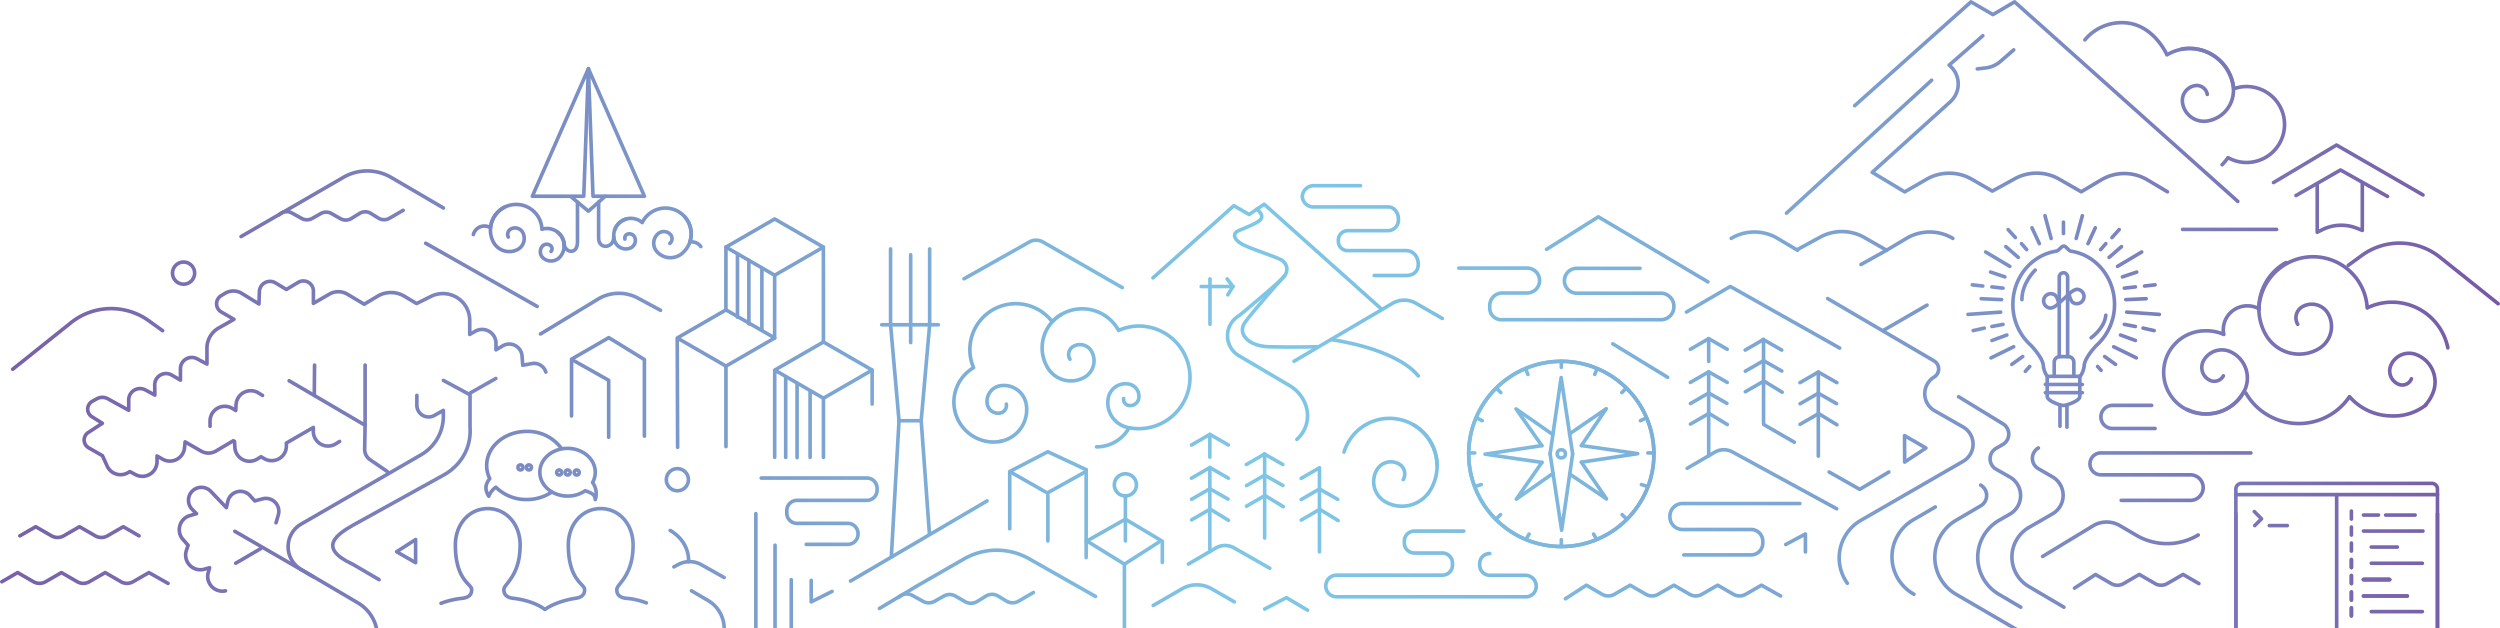 <svg id="49e7b7b1-bbf5-4023-948a-ceacf92bd06b" data-name="Layer 4" xmlns="http://www.w3.org/2000/svg" xmlns:xlink="http://www.w3.org/1999/xlink" viewBox="0 0 992.28 249.42"><defs><linearGradient id="7a058571-dbb4-41d2-883c-4bbdd946f9a9" x1="0.74" y1="159.9" x2="991.54" y2="159.9" gradientUnits="userSpaceOnUse"><stop offset="0" stop-color="#7860a9"/><stop offset="0.5" stop-color="#7fc7e6"/><stop offset="0.57" stop-color="#7ec0e2"/><stop offset="0.69" stop-color="#7dabd6"/><stop offset="0.83" stop-color="#7b89c2"/><stop offset="0.99" stop-color="#775ba7"/><stop offset="1" stop-color="#7757a5"/></linearGradient></defs><title>Artboard 8</title><polyline points="888.2 79.93 799.61 0.74 791 5.79 782.31 0.74 736.14 41.95" fill="none" stroke-linecap="round" stroke-linejoin="round" stroke-width="1.44" stroke="url(#7a058571-dbb4-41d2-883c-4bbdd946f9a9)"/><line x1="736.15" y1="59.82" x2="766.69" y2="31.84" fill="none" stroke-linecap="round" stroke-linejoin="round" stroke-width="1.44" stroke="url(#7a058571-dbb4-41d2-883c-4bbdd946f9a9)"/><line x1="720.47" y1="74.17" x2="736.15" y2="59.82" fill="none" stroke-linecap="round" stroke-linejoin="round" stroke-width="1.44" stroke="url(#7a058571-dbb4-41d2-883c-4bbdd946f9a9)"/><line x1="709.07" y1="84.61" x2="720.47" y2="74.17" fill="none" stroke-linecap="round" stroke-linejoin="round" stroke-width="1.44" stroke="url(#7a058571-dbb4-41d2-883c-4bbdd946f9a9)"/><path d="M787,14.19,773.63,25.85h0a9.53,9.53,0,0,1,.47,14.54l-31,28L756,76.16l8.66-5a18,18,0,0,1,18,0l8.12,4.69,8.93-4.91a18,18,0,0,1,17.63.18l8.72,5,7.92-4.71a17.93,17.93,0,0,1,18.38,0l7.92,4.71" fill="none" stroke-linecap="round" stroke-linejoin="round" stroke-width="1.44" stroke="url(#7a058571-dbb4-41d2-883c-4bbdd946f9a9)"/><path d="M799.26,19.8l-5.36,4.65a10.61,10.61,0,0,1-5.7,2.5l-3.39.4" fill="none" stroke-linecap="round" stroke-linejoin="round" stroke-width="1.44" stroke="url(#7a058571-dbb4-41d2-883c-4bbdd946f9a9)"/><path d="M876.09,37.46A4.22,4.22,0,0,0,871.21,34a6,6,0,0,0-4.91,7,8.6,8.6,0,0,0,10,7,12.3,12.3,0,0,0,10-14.23,17.59,17.59,0,0,0-20.34-14.32" fill="none" stroke-linecap="round" stroke-linejoin="round" stroke-width="1.44" stroke="url(#7a058571-dbb4-41d2-883c-4bbdd946f9a9)"/><path d="M882,65.38a24,24,0,0,0,2.32-2.81,15.07,15.07,0,1,0,2.29-27.33,17.58,17.58,0,0,0-26.52-13.47S854.45,8.71,841.93,9a19,19,0,0,0-14.42,6.82" fill="none" stroke-linecap="round" stroke-linejoin="round" stroke-width="1.44" stroke="url(#7a058571-dbb4-41d2-883c-4bbdd946f9a9)"/><line x1="866.29" y1="91.05" x2="903.61" y2="91.05" fill="none" stroke-linecap="round" stroke-linejoin="round" stroke-width="1.44" stroke="url(#7a058571-dbb4-41d2-883c-4bbdd946f9a9)"/><path d="M893.38,179.77h-59.5a4.35,4.35,0,0,0-4.35,4.35h0a4.35,4.35,0,0,0,4.35,4.35h35.53a5.07,5.07,0,0,1,5.06,5.07h0a5.07,5.07,0,0,1-5.06,5.06H841.94" fill="none" stroke-linecap="round" stroke-linejoin="round" stroke-width="1.44" stroke="url(#7a058571-dbb4-41d2-883c-4bbdd946f9a9)"/><path d="M823.4,233.43l8.33-5.4,6.27,3.63a4.84,4.84,0,0,0,4.83,0L849.1,228l6.27,3.63a4.84,4.84,0,0,0,4.83,0l6.27-3.63h0l6.28,3.63" fill="none" stroke-linecap="round" stroke-linejoin="round" stroke-width="1.44" stroke="url(#7a058571-dbb4-41d2-883c-4bbdd946f9a9)"/><path d="M621.32,237.66l8.32-5.39,6.28,3.62a4.82,4.82,0,0,0,4.82,0l6.28-3.62,6.27,3.62a4.84,4.84,0,0,0,4.83,0l6.27-3.62h0l6.27,3.62a4.84,4.84,0,0,0,4.83,0l6.27-3.62,6.28,3.62a4.82,4.82,0,0,0,4.82,0l6.28-3.62,7.59,4.28" fill="none" stroke-linecap="round" stroke-linejoin="round" stroke-width="1.44" stroke="url(#7a058571-dbb4-41d2-883c-4bbdd946f9a9)"/><path d="M7.9,212.68l6.27-3.62h0l6.27,3.62a4.84,4.84,0,0,0,4.83,0l6.27-3.62,6.28,3.62a4.82,4.82,0,0,0,4.82,0l6.28-3.62,6.27,3.62" fill="none" stroke-linecap="round" stroke-linejoin="round" stroke-width="1.44" stroke="url(#7a058571-dbb4-41d2-883c-4bbdd946f9a9)"/><polyline points="730.19 138.15 686.76 113.7 669.38 123.85" fill="none" stroke-linecap="round" stroke-linejoin="round" stroke-width="1.44" stroke="url(#7a058571-dbb4-41d2-883c-4bbdd946f9a9)"/><path d="M775.09,94.61a18,18,0,0,0-18.38,0l-7.91,4.71-8.72-5a18,18,0,0,0-17.64-.19L713.51,99" fill="none" stroke-linecap="round" stroke-linejoin="round" stroke-width="1.44" stroke="url(#7a058571-dbb4-41d2-883c-4bbdd946f9a9)"/><path d="M713.45,99.32l-7.92-4.71a18,18,0,0,0-18.38,0" fill="none" stroke-linecap="round" stroke-linejoin="round" stroke-width="1.44" stroke="url(#7a058571-dbb4-41d2-883c-4bbdd946f9a9)"/><polygon points="755.93 172.91 755.98 183.41 764.43 177.82 755.93 172.91" fill="none" stroke-linecap="round" stroke-linejoin="round" stroke-width="1.44" stroke="url(#7a058571-dbb4-41d2-883c-4bbdd946f9a9)"/><line x1="738.64" y1="104.99" x2="748.8" y2="99.32" fill="none" stroke-linecap="round" stroke-linejoin="round" stroke-width="1.44" stroke="url(#7a058571-dbb4-41d2-883c-4bbdd946f9a9)"/><path d="M733.24,231.51a17.24,17.24,0,0,1,5.39-25l40.59-23.43a7.84,7.84,0,0,0,0-13.57L767.83,163a7.77,7.77,0,0,1-.14-13.36h0a3.72,3.72,0,0,0-.05-6.39l-42.2-24.73" fill="none" stroke-linecap="round" stroke-linejoin="round" stroke-width="1.44" stroke="url(#7a058571-dbb4-41d2-883c-4bbdd946f9a9)"/><line x1="764.86" y1="121.1" x2="747.29" y2="131.27" fill="none" stroke-linecap="round" stroke-linejoin="round" stroke-width="1.44" stroke="url(#7a058571-dbb4-41d2-883c-4bbdd946f9a9)"/><polyline points="677.9 111.89 634.4 86.06 613.83 98.97" fill="none" stroke-linecap="round" stroke-linejoin="round" stroke-width="1.44" stroke="url(#7a058571-dbb4-41d2-883c-4bbdd946f9a9)"/><polyline points="961.71 77.37 927.39 57.57 902.38 72.46" fill="none" stroke-linecap="round" stroke-linejoin="round" stroke-width="1.44" stroke="url(#7a058571-dbb4-41d2-883c-4bbdd946f9a9)"/><path d="M896.61,122.54a9.72,9.72,0,0,0-4.86-1.14,9.5,9.5,0,0,0-9.3,9.7,9.93,9.93,0,0,0,.21,1.65,16.89,16.89,0,0,0-7.39-1.44,16.49,16.49,0,1,0,1,32.95,16.79,16.79,0,0,0,14.28-8.68" fill="none" stroke-linecap="round" stroke-linejoin="round" stroke-width="1.44" stroke="url(#7a058571-dbb4-41d2-883c-4bbdd946f9a9)"/><path d="M907.32,104.22a20.91,20.91,0,0,0-7.85,28.89,15.25,15.25,0,0,0,20.62,5.46A10.29,10.29,0,0,0,924,124.39a7.47,7.47,0,0,0-10.1-2.68,5.05,5.05,0,0,0-1.91,7" fill="none" stroke-linecap="round" stroke-linejoin="round" stroke-width="1.44" stroke="url(#7a058571-dbb4-41d2-883c-4bbdd946f9a9)"/><path d="M962.77,160.66a16.07,16.07,0,0,0,3-5,11.63,11.63,0,0,0-6.61-14.87,7.86,7.86,0,0,0-10.3,4.47,5.71,5.71,0,0,0,3.25,7.29,3.85,3.85,0,0,0,5-2.19" fill="none" stroke-linecap="round" stroke-linejoin="round" stroke-width="1.44" stroke="url(#7a058571-dbb4-41d2-883c-4bbdd946f9a9)"/><path d="M868.17,162.49a16.93,16.93,0,0,0,22.57-7.21,11.45,11.45,0,0,0-5.14-15.52,8.29,8.29,0,0,0-11.05,3.53,5.61,5.61,0,0,0,2.51,7.61,4.07,4.07,0,0,0,5.42-1.73" fill="none" stroke-linecap="round" stroke-linejoin="round" stroke-width="1.44" stroke="url(#7a058571-dbb4-41d2-883c-4bbdd946f9a9)"/><path d="M971.57,138.05a22.57,22.57,0,0,0-32-15.83,21.52,21.52,0,0,0-43,.71" fill="none" stroke-linecap="round" stroke-linejoin="round" stroke-width="1.44" stroke="url(#7a058571-dbb4-41d2-883c-4bbdd946f9a9)"/><path d="M891.4,156a24.3,24.3,0,0,0,41.14,1.43,22.46,22.46,0,0,0,16.93,7.66,20.62,20.62,0,0,0,13.43-4.37" fill="none" stroke-linecap="round" stroke-linejoin="round" stroke-width="1.44" stroke="url(#7a058571-dbb4-41d2-883c-4bbdd946f9a9)"/><path d="M872.49,212.35a24.08,24.08,0,0,1-24.55.11l-6.54-3.83a10.4,10.4,0,0,0-10.65.08l-20,12.14" fill="none" stroke-linecap="round" stroke-linejoin="round" stroke-width="1.44" stroke="url(#7a058571-dbb4-41d2-883c-4bbdd946f9a9)"/><path d="M919.73,73.41V92.18l2-1a16.84,16.84,0,0,1,13.74-.59l2.16.85V72.73" fill="none" stroke-linecap="round" stroke-linejoin="round" stroke-width="1.44" stroke="url(#7a058571-dbb4-41d2-883c-4bbdd946f9a9)"/><polyline points="947.63 77.96 928.97 67.47 911.31 77.61" fill="none" stroke-linecap="round" stroke-linejoin="round" stroke-width="1.44" stroke="url(#7a058571-dbb4-41d2-883c-4bbdd946f9a9)"/><line x1="661.9" y1="149.76" x2="640.12" y2="136.46" fill="none" stroke-linecap="round" stroke-linejoin="round" stroke-width="1.44" stroke="url(#7a058571-dbb4-41d2-883c-4bbdd946f9a9)"/><path d="M855.36,170.07h-16.9a4.59,4.59,0,0,1-4.58-4.59h0a4.58,4.58,0,0,1,4.58-4.58H854" fill="none" stroke-linecap="round" stroke-linejoin="round" stroke-width="1.44" stroke="url(#7a058571-dbb4-41d2-883c-4bbdd946f9a9)"/><polyline points="353.81 220.41 356.83 167 353.48 128.9 353.48 98.81" fill="none" stroke-linecap="round" stroke-linejoin="round" stroke-width="1.44" stroke="url(#7a058571-dbb4-41d2-883c-4bbdd946f9a9)"/><polyline points="368.99 98.81 368.99 128.9 365.63 167 368.89 211.71" fill="none" stroke-linecap="round" stroke-linejoin="round" stroke-width="1.44" stroke="url(#7a058571-dbb4-41d2-883c-4bbdd946f9a9)"/><line x1="356.83" y1="167" x2="365.63" y2="167" fill="none" stroke-linecap="round" stroke-linejoin="round" stroke-width="1.44" stroke="url(#7a058571-dbb4-41d2-883c-4bbdd946f9a9)"/><line x1="372.44" y1="128.9" x2="349.96" y2="128.9" fill="none" stroke-linecap="round" stroke-linejoin="round" stroke-width="1.44" stroke="url(#7a058571-dbb4-41d2-883c-4bbdd946f9a9)"/><line x1="361.46" y1="135.98" x2="361.46" y2="101.12" fill="none" stroke-linecap="round" stroke-linejoin="round" stroke-width="1.44" stroke="url(#7a058571-dbb4-41d2-883c-4bbdd946f9a9)"/><polygon points="164.96 223.34 164.96 214.14 157.42 218.99 164.96 223.34" fill="none" stroke-linecap="round" stroke-linejoin="round" stroke-width="1.44" stroke="url(#7a058571-dbb4-41d2-883c-4bbdd946f9a9)"/><line x1="337.59" y1="230.62" x2="391.76" y2="198.83" fill="none" stroke-linecap="round" stroke-linejoin="round" stroke-width="1.44" stroke="url(#7a058571-dbb4-41d2-883c-4bbdd946f9a9)"/><line x1="307.62" y1="253.42" x2="307.62" y2="216.39" fill="none" stroke-linecap="round" stroke-linejoin="round" stroke-width="1.44" stroke="url(#7a058571-dbb4-41d2-883c-4bbdd946f9a9)"/><line x1="314.06" y1="253.42" x2="314.06" y2="230.08" fill="none" stroke-linecap="round" stroke-linejoin="round" stroke-width="1.44" stroke="url(#7a058571-dbb4-41d2-883c-4bbdd946f9a9)"/><circle cx="268.86" cy="190.4" r="4.4" fill="none" stroke-linecap="round" stroke-linejoin="round" stroke-width="1.44" stroke="url(#7a058571-dbb4-41d2-883c-4bbdd946f9a9)"/><line x1="300.01" y1="203.87" x2="300.01" y2="258.53" fill="none" stroke-linecap="round" stroke-linejoin="round" stroke-width="1.44" stroke="url(#7a058571-dbb4-41d2-883c-4bbdd946f9a9)"/><path d="M320,216.07H336.5a4.07,4.07,0,0,0,4.06-4.07v-.2a4.07,4.07,0,0,0-4.06-4.07H316.35a4.06,4.06,0,0,1-4.06-4.06v-1a4.07,4.07,0,0,1,4.06-4.07h27.72a4.07,4.07,0,0,0,4.06-4.07v-.72a4.07,4.07,0,0,0-4.06-4.07H302.14" fill="none" stroke-linecap="round" stroke-linejoin="round" stroke-width="1.44" stroke="url(#7a058571-dbb4-41d2-883c-4bbdd946f9a9)"/><polyline points="321.97 230.36 321.97 238.89 330.26 234.74" fill="none" stroke-linecap="round" stroke-linejoin="round" stroke-width="1.44" stroke="url(#7a058571-dbb4-41d2-883c-4bbdd946f9a9)"/><polyline points="431.16 214.85 446.68 206.08 461.34 214.83 461.34 223.26" fill="none" stroke-linecap="round" stroke-linejoin="round" stroke-width="1.44" stroke="url(#7a058571-dbb4-41d2-883c-4bbdd946f9a9)"/><circle cx="446.68" cy="192.45" r="4.4" fill="none" stroke-linecap="round" stroke-linejoin="round" stroke-width="1.44" stroke="url(#7a058571-dbb4-41d2-883c-4bbdd946f9a9)"/><polyline points="431.04 187.13 415.69 195.66 400.75 187.16 415.89 179.3 431.11 186.42" fill="none" stroke-linecap="round" stroke-linejoin="round" stroke-width="1.44" stroke="url(#7a058571-dbb4-41d2-883c-4bbdd946f9a9)"/><line x1="415.91" y1="214.69" x2="415.91" y2="196.54" fill="none" stroke-linecap="round" stroke-linejoin="round" stroke-width="1.44" stroke="url(#7a058571-dbb4-41d2-883c-4bbdd946f9a9)"/><polyline points="460.1 215.09 446.3 223.92 431.59 214.85" fill="none" stroke-linecap="round" stroke-linejoin="round" stroke-width="1.44" stroke="url(#7a058571-dbb4-41d2-883c-4bbdd946f9a9)"/><line x1="431.11" y1="186.42" x2="431.11" y2="221.32" fill="none" stroke-linecap="round" stroke-linejoin="round" stroke-width="1.44" stroke="url(#7a058571-dbb4-41d2-883c-4bbdd946f9a9)"/><line x1="400.77" y1="209.87" x2="400.77" y2="187.59" fill="none" stroke-linecap="round" stroke-linejoin="round" stroke-width="1.44" stroke="url(#7a058571-dbb4-41d2-883c-4bbdd946f9a9)"/><line x1="446.68" y1="196.85" x2="446.68" y2="214.69" fill="none" stroke-linecap="round" stroke-linejoin="round" stroke-width="1.44" stroke="url(#7a058571-dbb4-41d2-883c-4bbdd946f9a9)"/><line x1="446.3" y1="257.42" x2="446.3" y2="223.92" fill="none" stroke-linecap="round" stroke-linejoin="round" stroke-width="1.44" stroke="url(#7a058571-dbb4-41d2-883c-4bbdd946f9a9)"/><polyline points="255.77 173.1 255.77 142.71 241.63 134.02 226.85 142.56 226.85 165.1" fill="none" stroke-linecap="round" stroke-linejoin="round" stroke-width="1.44" stroke="url(#7a058571-dbb4-41d2-883c-4bbdd946f9a9)"/><path id="bbe59096-aa51-4758-b5f0-99ee4ff5801e" data-name="&lt;Path&gt;" d="M165.46,156.93v3.89a4.66,4.66,0,0,0,6.95,4.07l3.56-2v2.31a17.68,17.68,0,0,1-8.64,15.2L119.55,208a10.43,10.43,0,0,0-.06,18l22.65,13.34a15.64,15.64,0,0,1,2.6,25h0" fill="none" stroke-linecap="round" stroke-linejoin="round" stroke-width="1.44" stroke="url(#7a058571-dbb4-41d2-883c-4bbdd946f9a9)"/><path id="9599041b-3df9-44b4-9483-e98ff378eeb4" data-name="&lt;Path&gt;" d="M144.91,144.9v23.9l-.17,9.5a5,5,0,0,0,2.14,4.16l6.9,4.74" fill="none" stroke-linecap="round" stroke-linejoin="round" stroke-width="1.44" stroke="url(#7a058571-dbb4-41d2-883c-4bbdd946f9a9)"/><path id="fbcc1a0b-987f-459e-9153-e5581ccf1c58" data-name="&lt;Path&gt;" d="M150.47,230.08,140.08,224c-14.59-6.73-5.91-12.1.06-15.56L176,188.59s11.52-5.51,10.56-19.16V156.7L176,151" fill="none" stroke-linecap="round" stroke-linejoin="round" stroke-width="1.44" stroke="url(#7a058571-dbb4-41d2-883c-4bbdd946f9a9)"/><path id="53e5d4a9-6132-470f-9259-894dbfb1b511" data-name="&lt;Path&gt;" d="M92.59,174.94,85.75,179a5.84,5.84,0,0,1-5.92.05l-6.35-3.67-.25,2.41a5.83,5.83,0,0,1-8.72,4.44L62.33,181l0,2.25a5.83,5.83,0,0,1-8.61,5.1l-2.16-1.17-.81.46a5.83,5.83,0,0,1-8.2-2.63l-1.9-4.15-5.45-3.12a3.56,3.56,0,0,1-.2-6.06L40.63,168l-4.14-2.59a3.55,3.55,0,0,1,.16-6.13l1.81-1a4.47,4.47,0,0,1,4.34,0l8.29,4.56v-4.12a4.49,4.49,0,0,1,6.67-3.92l3.7,2-.05-4a4.5,4.5,0,0,1,6.77-3.92l3.44,2v-4.47a4.49,4.49,0,0,1,6.61-4l3.91,2.09,0-6.3a9.21,9.21,0,0,1,4.64-8l6.08-3.46-5-2.9a3.76,3.76,0,0,1-.07-6.49l1.54-.93a6.35,6.35,0,0,1,6.58,0l6.88,4.22.16-4.88a4.21,4.21,0,0,1,6.39-3.47l4.33,2.6,4.81-2.89a4,4,0,0,1,5.91,3.54v4.87l6.34-3.66a7.06,7.06,0,0,1,7.12,0l6.72,4,5.26-3.17a10.42,10.42,0,0,1,10.66,0l4.87,2.9,5.68-2.83a10.68,10.68,0,0,1,9.82.15h0a10.66,10.66,0,0,1,5.58,9.56l0,2.88,0,2.5,2.15-1.24a5.51,5.51,0,0,1,8.27,4.78v2.57l2.7-1.59a5.08,5.08,0,0,1,7.64,4l.28,3.72,3.61-.67a4.87,4.87,0,0,1,5.56,3.36" fill="none" stroke-linecap="round" stroke-linejoin="round" stroke-width="1.44" stroke="url(#7a058571-dbb4-41d2-883c-4bbdd946f9a9)"/><line id="d37ecd17-dcef-4494-9f55-c2eae460d986" data-name="&lt;Path&gt;" x1="186.53" y1="156.04" x2="196.8" y2="150.22" fill="none" stroke-linecap="round" stroke-linejoin="round" stroke-width="1.44" stroke="url(#7a058571-dbb4-41d2-883c-4bbdd946f9a9)"/><path id="8914de5d-e280-4793-abb9-96edd36e9cb8" data-name="&lt;Path&gt;" d="M134.8,175.21l-1.52.95a5.84,5.84,0,0,1-8.92-4.95v-1.54l-10.7,6.18,0,.83a5.83,5.83,0,0,1-8.77,5.36l-1.29-.75-1.51.92a5.83,5.83,0,0,1-8.87-4.64l-.14-2.36" fill="none" stroke-linecap="round" stroke-linejoin="round" stroke-width="1.44" stroke="url(#7a058571-dbb4-41d2-883c-4bbdd946f9a9)"/><line id="c1288e1f-8f2d-4ca6-8d3a-79d2d668868e" data-name="&lt;Path&gt;" x1="124.49" y1="228.99" x2="93.22" y2="210.89" fill="none" stroke-linecap="round" stroke-linejoin="round" stroke-width="1.44" stroke="url(#7a058571-dbb4-41d2-883c-4bbdd946f9a9)"/><path id="a78413bb-450b-4948-8ff9-331d768153ea" data-name="&lt;Path&gt;" d="M109.56,207.49l.9-3.09a5.13,5.13,0,0,0-6.27-6.4l-3.06.82-1.87-2.08A5.14,5.14,0,0,0,90.42,199l-.57,2.49-6.18-6.47a5.16,5.16,0,0,0-4.91-1.45h0a5.14,5.14,0,0,0-2.36,8.72L78,203.88l-2.64.77a5.84,5.84,0,0,0-2.7,9.51l2,2.26-.68,2.05a5.84,5.84,0,0,0,7.11,7.46l2.1-.59L82.73,227a5.84,5.84,0,0,0,6.77,7.51" fill="none" stroke-linecap="round" stroke-linejoin="round" stroke-width="1.44" stroke="url(#7a058571-dbb4-41d2-883c-4bbdd946f9a9)"/><polyline id="01bf3de2-4cb3-45e8-b2e2-80a464e6f959" data-name="&lt;Path&gt;" points="144.91 168.8 124.74 156.97 114.76 151.13" fill="none" stroke-linecap="round" stroke-linejoin="round" stroke-width="1.44" stroke="url(#7a058571-dbb4-41d2-883c-4bbdd946f9a9)"/><line id="bcc87d94-db38-4a9d-b551-4c4db174bf1a" data-name="&lt;Path&gt;" x1="124.85" y1="144.92" x2="124.74" y2="156.97" fill="none" stroke-linecap="round" stroke-linejoin="round" stroke-width="1.44" stroke="url(#7a058571-dbb4-41d2-883c-4bbdd946f9a9)"/><line id="b53c40fa-609b-4ad0-b433-687ec3a79b98" data-name="&lt;Path&gt;" x1="103.52" y1="217.73" x2="93.56" y2="223.55" fill="none" stroke-linecap="round" stroke-linejoin="round" stroke-width="1.44" stroke="url(#7a058571-dbb4-41d2-883c-4bbdd946f9a9)"/><path id="9a163d14-4b50-4b66-8f21-f91ac8f61314" data-name="&lt;Path&gt;" d="M83.37,169.2v-2.07a5.84,5.84,0,0,1,8.89-5l1.3.8.14-2.35a5.83,5.83,0,0,1,8.87-4.63l1.64,1" fill="none" stroke-linecap="round" stroke-linejoin="round" stroke-width="1.44" stroke="url(#7a058571-dbb4-41d2-883c-4bbdd946f9a9)"/><path d="M435.25,177.36a14.77,14.77,0,0,0,12.9-7.57,20.37,20.37,0,1,0,4-40.38,19.91,19.91,0,0,0-8.17,1.74,16.45,16.45,0,0,0-26.36-3.47,18.21,18.21,0,0,0-31.19,18.26,15.85,15.85,0,0,0,7.83,29.51,15.4,15.4,0,0,0,3.21-.34" fill="none" stroke-linecap="round" stroke-linejoin="round" stroke-width="1.44" stroke="url(#7a058571-dbb4-41d2-883c-4bbdd946f9a9)"/><path d="M421,125a15.28,15.28,0,0,0-5.14,21,10.75,10.75,0,0,0,14.75,3.64,7.53,7.53,0,0,0,2.55-10.32,5.26,5.26,0,0,0-7.23-1.78,3.68,3.68,0,0,0-1.25,5.05" fill="none" stroke-linecap="round" stroke-linejoin="round" stroke-width="1.44" stroke="url(#7a058571-dbb4-41d2-883c-4bbdd946f9a9)"/><path d="M396.9,175.22a12.8,12.8,0,0,0,10.42-14.8,9,9,0,0,0-10.36-7.3,6.28,6.28,0,0,0-5.11,7.25,4.4,4.4,0,0,0,5.08,3.58,3.07,3.07,0,0,0,2.5-3.55" fill="none" stroke-linecap="round" stroke-linejoin="round" stroke-width="1.44" stroke="url(#7a058571-dbb4-41d2-883c-4bbdd946f9a9)"/><path d="M446,158.16a2.42,2.42,0,0,0,2,2.77,3.46,3.46,0,0,0,4-2.87,4.93,4.93,0,0,0-4.1-5.65,7,7,0,0,0-8.07,5.85,10.07,10.07,0,0,0,8.36,11.53" fill="none" stroke-linecap="round" stroke-linejoin="round" stroke-width="1.44" stroke="url(#7a058571-dbb4-41d2-883c-4bbdd946f9a9)"/><path id="24422b73-44ef-48a7-babb-2b786f299ff8" data-name="&lt;Path&gt;" d="M729,201.94l-41.25-22.49a7.23,7.23,0,0,0-7.2.06l-10.89,6.36" fill="none" stroke-linecap="round" stroke-linejoin="round" stroke-width="1.44" stroke="url(#7a058571-dbb4-41d2-883c-4bbdd946f9a9)"/><line id="949e74ac-ef08-4634-934e-7700653f5d3d" data-name="&lt;Path&gt;" x1="700.06" y1="168.51" x2="712.19" y2="175.52" fill="none" stroke-linecap="round" stroke-linejoin="round" stroke-width="1.44" stroke="url(#7a058571-dbb4-41d2-883c-4bbdd946f9a9)"/><polyline id="56ffaf6c-b9e7-4432-9f66-5fb7062c9650" data-name="&lt;Path&gt;" points="670.96 160.17 678.2 155.99 685.43 160.11" fill="none" stroke-linecap="round" stroke-linejoin="round" stroke-width="1.44" stroke="url(#7a058571-dbb4-41d2-883c-4bbdd946f9a9)"/><polyline id="63c88983-6371-4c8e-a9b4-1bb04dea8672" data-name="&lt;Path&gt;" points="670.92 151.79 678.2 147.58 678.2 180.96" fill="none" stroke-linecap="round" stroke-linejoin="round" stroke-width="1.44" stroke="url(#7a058571-dbb4-41d2-883c-4bbdd946f9a9)"/><line id="e0763482-9ecf-45d2-948b-4a98194aaef5" data-name="&lt;Path&gt;" x1="685.56" y1="151.79" x2="678.2" y2="147.58" fill="none" stroke-linecap="round" stroke-linejoin="round" stroke-width="1.44" stroke="url(#7a058571-dbb4-41d2-883c-4bbdd946f9a9)"/><polyline id="c73b617d-143f-4ed2-a568-8d84702f5c2e" data-name="&lt;Path&gt;" points="670.92 138.63 678.2 134.41 678.2 143.44" fill="none" stroke-linecap="round" stroke-linejoin="round" stroke-width="1.44" stroke="url(#7a058571-dbb4-41d2-883c-4bbdd946f9a9)"/><line id="2f473d6e-f0f1-40bd-a336-872f7f591872" data-name="&lt;Path&gt;" x1="685.56" y1="138.62" x2="678.2" y2="134.41" fill="none" stroke-linecap="round" stroke-linejoin="round" stroke-width="1.44" stroke="url(#7a058571-dbb4-41d2-883c-4bbdd946f9a9)"/><line id="6fb0598f-057d-424f-b62e-e5e1723563ec" data-name="&lt;Path&gt;" x1="707.18" y1="138.94" x2="699.82" y2="134.73" fill="none" stroke-linecap="round" stroke-linejoin="round" stroke-width="1.44" stroke="url(#7a058571-dbb4-41d2-883c-4bbdd946f9a9)"/><polyline id="92517b34-173f-4f54-a918-29d60b501e0e" data-name="&lt;Path&gt;" points="670.96 168.33 678.32 164.08 685.59 168.51" fill="none" stroke-linecap="round" stroke-linejoin="round" stroke-width="1.44" stroke="url(#7a058571-dbb4-41d2-883c-4bbdd946f9a9)"/><g id="59280ac5-1c8a-4264-984b-9e9db3a06442" data-name="&lt;Group&gt;"><polyline id="9b11c8df-7450-4ae7-90ca-de9fc70f5aca" data-name="&lt;Path&gt;" points="714.47 160.26 721.71 156.08 728.94 160.2" fill="none" stroke-linecap="round" stroke-linejoin="round" stroke-width="1.44" stroke="url(#7a058571-dbb4-41d2-883c-4bbdd946f9a9)"/><polyline id="dad20cff-9f62-4ab9-b2ae-2b8215070e73" data-name="&lt;Path&gt;" points="714.43 151.88 721.71 147.66 721.71 181.04" fill="none" stroke-linecap="round" stroke-linejoin="round" stroke-width="1.44" stroke="url(#7a058571-dbb4-41d2-883c-4bbdd946f9a9)"/><line id="530e71df-388a-4dd2-b2a6-cc3055d059e0" data-name="&lt;Path&gt;" x1="729.07" y1="151.87" x2="721.71" y2="147.66" fill="none" stroke-linecap="round" stroke-linejoin="round" stroke-width="1.44" stroke="url(#7a058571-dbb4-41d2-883c-4bbdd946f9a9)"/><polyline id="500da312-7b04-4622-b091-88ec8ea00208" data-name="&lt;Path&gt;" points="714.47 168.41 721.83 164.16 729.1 168.6" fill="none" stroke-linecap="round" stroke-linejoin="round" stroke-width="1.44" stroke="url(#7a058571-dbb4-41d2-883c-4bbdd946f9a9)"/></g><polyline id="9dd92c4f-5a9a-4e88-ab8d-b62b280f6a40" data-name="&lt;Path&gt;" points="692.74 147.33 699.97 143.15 707.21 147.27" fill="none" stroke-linecap="round" stroke-linejoin="round" stroke-width="1.44" stroke="url(#7a058571-dbb4-41d2-883c-4bbdd946f9a9)"/><polyline id="6d2ba70f-8694-4797-9cf3-fc4195cd4ae2" data-name="&lt;Path&gt;" points="692.7 138.95 699.97 134.74 699.97 168.11" fill="none" stroke-linecap="round" stroke-linejoin="round" stroke-width="1.44" stroke="url(#7a058571-dbb4-41d2-883c-4bbdd946f9a9)"/><polyline id="9857b9b9-2177-4a5f-acb8-fee22c980304" data-name="&lt;Path&gt;" points="692.74 155.49 700.1 151.24 707.36 155.67" fill="none" stroke-linecap="round" stroke-linejoin="round" stroke-width="1.44" stroke="url(#7a058571-dbb4-41d2-883c-4bbdd946f9a9)"/><path id="4b056dad-4a9d-47e5-8256-b1e31c5dfa53" data-name="&lt;Path&gt;" d="M668.33,220.25H695a4.69,4.69,0,0,0,4.68-4.68v-.74a4.68,4.68,0,0,0-4.68-4.67H667.81a5,5,0,0,1-5-5v-.3a5,5,0,0,1,5-5h46.55" fill="none" stroke-linecap="round" stroke-linejoin="round" stroke-width="1.44" stroke="url(#7a058571-dbb4-41d2-883c-4bbdd946f9a9)"/><path id="eb8258c4-71da-4acc-8331-e875765dc3e5" data-name="&lt;Path&gt;" d="M786.16,192.55a4.76,4.76,0,0,1,0,8.22l-9.84,5.78a17,17,0,0,0,.15,29.38l25.77,15" fill="none" stroke-linecap="round" stroke-linejoin="round" stroke-width="1.44" stroke="url(#7a058571-dbb4-41d2-883c-4bbdd946f9a9)"/><path id="83896b52-57c1-4232-a355-d8dfb258c8b3" data-name="&lt;Path&gt;" d="M802.07,241l-8.72-5.13a17,17,0,0,1,.14-29.37l4.23-2.43a8.49,8.49,0,0,0,0-14.74l-5.43-3.09a4.77,4.77,0,0,1-.07-8.24l2.72-1.59a4.76,4.76,0,0,0,0-8.22l-17.55-10.72" fill="none" stroke-linecap="round" stroke-linejoin="round" stroke-width="1.44" stroke="url(#7a058571-dbb4-41d2-883c-4bbdd946f9a9)"/><path id="9098c2e1-414b-413e-9f2c-ec96dddb9f5c" data-name="&lt;Path&gt;" d="M819.19,241l-13.93-8.2a13.59,13.59,0,0,1,.09-23.48l9.28-5.35a8.49,8.49,0,0,0-.1-14.77L809,186a4.76,4.76,0,0,1,.06-8.2" fill="none" stroke-linecap="round" stroke-linejoin="round" stroke-width="1.44" stroke="url(#7a058571-dbb4-41d2-883c-4bbdd946f9a9)"/><path id="246ef55b-95a2-4c9f-a42e-a084b94547a7" data-name="&lt;Path&gt;" d="M768.13,201.23l-8.76,5.11a17,17,0,0,0,0,29.35l.3.17" fill="none" stroke-linecap="round" stroke-linejoin="round" stroke-width="1.44" stroke="url(#7a058571-dbb4-41d2-883c-4bbdd946f9a9)"/><path d="M434.83,236.73,408.66,221.9a26,26,0,0,0-26-.07L364.77,232.1l-15.7,9.39" fill="none" stroke-linecap="round" stroke-linejoin="round" stroke-width="1.44" stroke="url(#7a058571-dbb4-41d2-883c-4bbdd946f9a9)"/><path id="c7e0c79f-0f4a-40aa-9fc8-6382371eb8ed" data-name="&lt;Path&gt;" d="M410.16,235.18l-5.87,3.42a4.68,4.68,0,0,1-4.78,0l-3.31-2a4.62,4.62,0,0,0-4.86,0l-3.52,2.15a4.67,4.67,0,0,1-4.76.06l-3.82-2.21a4.65,4.65,0,0,0-4.65,0L371,238.63a4.63,4.63,0,0,1-4.61.06l-4.24-2.35a4.65,4.65,0,0,0-5.55.78" fill="none" stroke-linecap="round" stroke-linejoin="round" stroke-width="1.44" stroke="url(#7a058571-dbb4-41d2-883c-4bbdd946f9a9)"/><polyline id="bf8215e3-8846-4920-9a94-f1c0a61163e4" data-name="&lt;Path&gt;" points="501.93 241.74 510.58 237.21 518.99 242.2" fill="none" stroke-linecap="round" stroke-linejoin="round" stroke-width="1.44" stroke="url(#7a058571-dbb4-41d2-883c-4bbdd946f9a9)"/><path d="M274.44,234.49l6.58,3.85a12.93,12.93,0,0,1,6.41,11.17h0" fill="none" stroke-linecap="round" stroke-linejoin="round" stroke-width="1.44" stroke="url(#7a058571-dbb4-41d2-883c-4bbdd946f9a9)"/><path id="5b05b7ef-3bc4-4c01-b068-13e73185868c" data-name="&lt;Path&gt;" d="M591.31,219.71a4,4,0,0,0-4,4v.63a4,4,0,0,0,4,4h14.14a4.28,4.28,0,0,1,4.28,4.28v.26a4.07,4.07,0,0,1-4.3,4H530.49a4.29,4.29,0,0,1-4.26-4.59h0a4.28,4.28,0,0,1,4.27-4h42a4,4,0,0,0,4-4v-.78a4,4,0,0,0-4-4H561.4a4,4,0,0,1-4-4v-.71a4,4,0,0,1,4-4H581" fill="none" stroke-linecap="round" stroke-linejoin="round" stroke-width="1.44" stroke="url(#7a058571-dbb4-41d2-883c-4bbdd946f9a9)"/><line x1="658" y1="250.01" x2="686.31" y2="250.01" fill="none" stroke-linecap="round" stroke-linejoin="round" stroke-width="1.44" stroke="url(#7a058571-dbb4-41d2-883c-4bbdd946f9a9)"/><line x1="598.1" y1="250.01" x2="651.42" y2="250.01" fill="none" stroke-linecap="round" stroke-linejoin="round" stroke-width="1.44" stroke="url(#7a058571-dbb4-41d2-883c-4bbdd946f9a9)"/><path d="M267.48,225l1.87-1a9.48,9.48,0,0,1,9,.13l9.07,5.09" fill="none" stroke-linecap="round" stroke-linejoin="round" stroke-width="1.44" stroke="url(#7a058571-dbb4-41d2-883c-4bbdd946f9a9)"/><polyline points="227.12 142.8 241.59 150.94 241.59 173.55" fill="none" stroke-linecap="round" stroke-linejoin="round" stroke-width="1.44" stroke="url(#7a058571-dbb4-41d2-883c-4bbdd946f9a9)"/><path d="M489.93,238.88l-9.06-5.19a11.72,11.72,0,0,0-11.67,0l-11.48,6.63" fill="none" stroke-linecap="round" stroke-linejoin="round" stroke-width="1.44" stroke="url(#7a058571-dbb4-41d2-883c-4bbdd946f9a9)"/><polyline points="726.01 187.35 738.14 194.23 749.71 187.35" fill="none" stroke-linecap="round" stroke-linejoin="round" stroke-width="1.44" stroke="url(#7a058571-dbb4-41d2-883c-4bbdd946f9a9)"/><path d="M95.68,93.89l40.65-23.52a18.87,18.87,0,0,1,18.84,0L176,82.55" fill="none" stroke-linecap="round" stroke-linejoin="round" stroke-width="1.44" stroke="url(#7a058571-dbb4-41d2-883c-4bbdd946f9a9)"/><line x1="168.96" y1="96.55" x2="213.21" y2="121.63" fill="none" stroke-linecap="round" stroke-linejoin="round" stroke-width="1.44" stroke="url(#7a058571-dbb4-41d2-883c-4bbdd946f9a9)"/><path id="e5934134-d0b0-46fd-802e-8077b2eb62a2" data-name="&lt;Path&gt;" d="M160,83.48l-5.4,3.14a4.26,4.26,0,0,1-4.4-.05l-3-1.86a4.25,4.25,0,0,0-4.48,0l-3.24,2a4.3,4.3,0,0,1-4.38.06l-3.52-2a4.3,4.3,0,0,0-4.28,0L124,86.65a4.3,4.3,0,0,1-4.25.06l-3.89-2.17a4.3,4.3,0,0,0-5.11.72" fill="none" stroke-linecap="round" stroke-linejoin="round" stroke-width="1.44" stroke="url(#7a058571-dbb4-41d2-883c-4bbdd946f9a9)"/><path d="M214.54,132.55l22.74-13.78a16,16,0,0,1,16-.4l8.88,4.79" fill="none" stroke-linecap="round" stroke-linejoin="round" stroke-width="1.44" stroke="url(#7a058571-dbb4-41d2-883c-4bbdd946f9a9)"/><polyline points="708.78 216.11 716.59 211.95 716.59 219.07" fill="none" stroke-linecap="round" stroke-linejoin="round" stroke-width="1.44" stroke="url(#7a058571-dbb4-41d2-883c-4bbdd946f9a9)"/><path d="M650.94,106.5H625.87a4.94,4.94,0,0,0-4.94,4.94h0a4.94,4.94,0,0,0,4.94,4.94h33.37a5.16,5.16,0,0,1,5.14,5.14v.25a5.16,5.16,0,0,1-5.14,5.14H595.92a4.62,4.62,0,0,1-4.62-4.62v-1a5,5,0,0,1,5-5h9.85a4.94,4.94,0,0,0,4.93-4.94h0a4.94,4.94,0,0,0-4.93-4.94H579" fill="none" stroke-linecap="round" stroke-linejoin="round" stroke-width="1.44" stroke="url(#7a058571-dbb4-41d2-883c-4bbdd946f9a9)"/><path d="M991.54,120.55l-23.11-18.47a25.56,25.56,0,0,0-30.89-.77l-5.49,4" fill="none" stroke-linecap="round" stroke-linejoin="round" stroke-width="1.44" stroke="url(#7a058571-dbb4-41d2-883c-4bbdd946f9a9)"/><polyline points="288.13 98.08 307.47 109.25 326.81 98.08" fill="none" stroke-linecap="round" stroke-linejoin="round" stroke-width="1.44" stroke="url(#7a058571-dbb4-41d2-883c-4bbdd946f9a9)"/><polyline points="326.83 135.74 326.81 98.08 307.48 86.92 288.13 98.08 288.12 122.99" fill="none" stroke-linecap="round" stroke-linejoin="round" stroke-width="1.44" stroke="url(#7a058571-dbb4-41d2-883c-4bbdd946f9a9)"/><polyline points="268.8 134.15 288.14 145.31 307.48 134.15 288.15 122.99 268.8 134.15 268.96 177.55" fill="none" stroke-linecap="round" stroke-linejoin="round" stroke-width="1.44" stroke="url(#7a058571-dbb4-41d2-883c-4bbdd946f9a9)"/><line x1="307.47" y1="109.24" x2="307.46" y2="134.15" fill="none" stroke-linecap="round" stroke-linejoin="round" stroke-width="1.44" stroke="url(#7a058571-dbb4-41d2-883c-4bbdd946f9a9)"/><line x1="288.14" y1="145.31" x2="288.14" y2="177.26" fill="none" stroke-linecap="round" stroke-linejoin="round" stroke-width="1.44" stroke="url(#7a058571-dbb4-41d2-883c-4bbdd946f9a9)"/><polyline points="307.49 146.89 326.83 158.06 346.17 146.89 326.84 135.74 307.49 146.89 307.48 181.52" fill="none" stroke-linecap="round" stroke-linejoin="round" stroke-width="1.44" stroke="url(#7a058571-dbb4-41d2-883c-4bbdd946f9a9)"/><line x1="346.16" y1="146.89" x2="346.16" y2="160.39" fill="none" stroke-linecap="round" stroke-linejoin="round" stroke-width="1.44" stroke="url(#7a058571-dbb4-41d2-883c-4bbdd946f9a9)"/><line x1="326.83" y1="158.05" x2="326.83" y2="181.55" fill="none" stroke-linecap="round" stroke-linejoin="round" stroke-width="1.44" stroke="url(#7a058571-dbb4-41d2-883c-4bbdd946f9a9)"/><line x1="297.23" y1="103.33" x2="297.23" y2="128.54" fill="none" stroke-linecap="round" stroke-linejoin="round" stroke-width="1.44" stroke="url(#7a058571-dbb4-41d2-883c-4bbdd946f9a9)"/><line x1="292.71" y1="100.7" x2="292.71" y2="125.9" fill="none" stroke-linecap="round" stroke-linejoin="round" stroke-width="1.44" stroke="url(#7a058571-dbb4-41d2-883c-4bbdd946f9a9)"/><line x1="302.4" y1="106.55" x2="302.4" y2="131.01" fill="none" stroke-linecap="round" stroke-linejoin="round" stroke-width="1.44" stroke="url(#7a058571-dbb4-41d2-883c-4bbdd946f9a9)"/><line x1="316.37" y1="152.18" x2="316.37" y2="181.66" fill="none" stroke-linecap="round" stroke-linejoin="round" stroke-width="1.44" stroke="url(#7a058571-dbb4-41d2-883c-4bbdd946f9a9)"/><line x1="311.85" y1="149.54" x2="311.85" y2="181.55" fill="none" stroke-linecap="round" stroke-linejoin="round" stroke-width="1.44" stroke="url(#7a058571-dbb4-41d2-883c-4bbdd946f9a9)"/><line x1="321.54" y1="155.39" x2="321.54" y2="181.55" fill="none" stroke-linecap="round" stroke-linejoin="round" stroke-width="1.44" stroke="url(#7a058571-dbb4-41d2-883c-4bbdd946f9a9)"/><path d="M811,144.86a8.82,8.82,0,0,0,1.59,4.51h13.07a8.76,8.76,0,0,0,1.6-4.51c.42-3.2,4.79-7.71,4.79-7.71a21.78,21.78,0,0,0,7.23-16.36c0-10.76-7.53-19.65-17.32-21.1-.92-.14-1.86-2-2.82-2s-2,1.85-3,2c-9.73,1.51-17.2,10.38-17.2,21.09a21.67,21.67,0,0,0,7.18,16.31S810.55,141.66,811,144.86Z" fill="none" stroke-linecap="round" stroke-linejoin="round" stroke-width="1.44" stroke="url(#7a058571-dbb4-41d2-883c-4bbdd946f9a9)"/><path d="M825.51,149.37v8c0,1.8-5.3,3.56-6.55,3.56s-6.4-1.81-6.4-3.56v-8" fill="none" stroke-linecap="round" stroke-linejoin="round" stroke-width="1.44" stroke="url(#7a058571-dbb4-41d2-883c-4bbdd946f9a9)"/><line x1="811.84" y1="152.6" x2="826.51" y2="152.6" fill="none" stroke-linecap="round" stroke-linejoin="round" stroke-width="1.44" stroke="url(#7a058571-dbb4-41d2-883c-4bbdd946f9a9)"/><line x1="811.84" y1="155.85" x2="826.51" y2="155.85" fill="none" stroke-linecap="round" stroke-linejoin="round" stroke-width="1.44" stroke="url(#7a058571-dbb4-41d2-883c-4bbdd946f9a9)"/><path d="M817.34,141.55v-31.5a1.7,1.7,0,0,1,1.74-1.78c1.16,0,1.59,1.27,1.59,1.7v31.58" fill="none" stroke-linecap="round" stroke-linejoin="round" stroke-width="1.44" stroke="url(#7a058571-dbb4-41d2-883c-4bbdd946f9a9)"/><line x1="817.63" y1="160.94" x2="817.63" y2="169.17" fill="none" stroke-linecap="round" stroke-linejoin="round" stroke-width="1.44" stroke="url(#7a058571-dbb4-41d2-883c-4bbdd946f9a9)"/><line x1="820.39" y1="160.94" x2="820.39" y2="169.54" fill="none" stroke-linecap="round" stroke-linejoin="round" stroke-width="1.44" stroke="url(#7a058571-dbb4-41d2-883c-4bbdd946f9a9)"/><path d="M817.1,120.43s-2.18,2.28-3.79,1.76a2.85,2.85,0,1,1,1.75-5.41C816.67,117.3,817.1,120.43,817.1,120.43Z" fill="none" stroke-linecap="round" stroke-linejoin="round" stroke-width="1.44" stroke="url(#7a058571-dbb4-41d2-883c-4bbdd946f9a9)"/><path d="M821.25,116.68s.43,3.13,2,3.65a2.85,2.85,0,1,0,1.75-5.41C823.43,114.4,821.25,116.68,821.25,116.68Z" fill="none" stroke-linecap="round" stroke-linejoin="round" stroke-width="1.44" stroke="url(#7a058571-dbb4-41d2-883c-4bbdd946f9a9)"/><line x1="817.1" y1="120.43" x2="821.25" y2="116.68" fill="none" stroke-linecap="round" stroke-linejoin="round" stroke-width="1.44" stroke="url(#7a058571-dbb4-41d2-883c-4bbdd946f9a9)"/><path d="M815.34,149.37v-5.59a2.25,2.25,0,0,1,2.23-2.23h3.34a2.25,2.25,0,0,1,2.23,2.23v5.59" fill="none" stroke-linecap="round" stroke-linejoin="round" stroke-width="1.44" stroke="url(#7a058571-dbb4-41d2-883c-4bbdd946f9a9)"/><path d="M807.79,107.2s-5.27,5-5.27,11.73" fill="none" stroke-linecap="round" stroke-linejoin="round" stroke-width="1.44" stroke="url(#7a058571-dbb4-41d2-883c-4bbdd946f9a9)"/><path d="M830,134.07s5.38-3.81,5.81-8.95" fill="none" stroke-linecap="round" stroke-linejoin="round" stroke-width="1.44" stroke="url(#7a058571-dbb4-41d2-883c-4bbdd946f9a9)"/><line x1="819.01" y1="92.68" x2="819.01" y2="88.16" fill="none" stroke-linecap="round" stroke-linejoin="round" stroke-width="1.44" stroke="url(#7a058571-dbb4-41d2-883c-4bbdd946f9a9)"/><line x1="824.06" y1="94.66" x2="826.51" y2="85.62" fill="none" stroke-linecap="round" stroke-linejoin="round" stroke-width="1.44" stroke="url(#7a058571-dbb4-41d2-883c-4bbdd946f9a9)"/><line x1="828.75" y1="96.7" x2="831.65" y2="90.42" fill="none" stroke-linecap="round" stroke-linejoin="round" stroke-width="1.44" stroke="url(#7a058571-dbb4-41d2-883c-4bbdd946f9a9)"/><line x1="833.77" y1="99.07" x2="835.82" y2="96.7" fill="none" stroke-linecap="round" stroke-linejoin="round" stroke-width="1.44" stroke="url(#7a058571-dbb4-41d2-883c-4bbdd946f9a9)"/><line x1="838.27" y1="94.29" x2="841.13" y2="91.12" fill="none" stroke-linecap="round" stroke-linejoin="round" stroke-width="1.44" stroke="url(#7a058571-dbb4-41d2-883c-4bbdd946f9a9)"/><line x1="837.12" y1="102.17" x2="842.05" y2="97.88" fill="none" stroke-linecap="round" stroke-linejoin="round" stroke-width="1.44" stroke="url(#7a058571-dbb4-41d2-883c-4bbdd946f9a9)"/><line x1="840.46" y1="105.73" x2="850.05" y2="100.02" fill="none" stroke-linecap="round" stroke-linejoin="round" stroke-width="1.44" stroke="url(#7a058571-dbb4-41d2-883c-4bbdd946f9a9)"/><line x1="842.42" y1="109.9" x2="848.09" y2="107.98" fill="none" stroke-linecap="round" stroke-linejoin="round" stroke-width="1.44" stroke="url(#7a058571-dbb4-41d2-883c-4bbdd946f9a9)"/><line x1="843.17" y1="114.37" x2="847.57" y2="113.87" fill="none" stroke-linecap="round" stroke-linejoin="round" stroke-width="1.44" stroke="url(#7a058571-dbb4-41d2-883c-4bbdd946f9a9)"/><line x1="851.2" y1="113.53" x2="855.37" y2="113.06" fill="none" stroke-linecap="round" stroke-linejoin="round" stroke-width="1.44" stroke="url(#7a058571-dbb4-41d2-883c-4bbdd946f9a9)"/><line x1="843.74" y1="118.93" x2="851.83" y2="118.56" fill="none" stroke-linecap="round" stroke-linejoin="round" stroke-width="1.44" stroke="url(#7a058571-dbb4-41d2-883c-4bbdd946f9a9)"/><line x1="844.11" y1="123.88" x2="857.08" y2="124.79" fill="none" stroke-linecap="round" stroke-linejoin="round" stroke-width="1.44" stroke="url(#7a058571-dbb4-41d2-883c-4bbdd946f9a9)"/><line x1="843.17" y1="128.75" x2="847.57" y2="129.59" fill="none" stroke-linecap="round" stroke-linejoin="round" stroke-width="1.44" stroke="url(#7a058571-dbb4-41d2-883c-4bbdd946f9a9)"/><line x1="850.59" y1="130.22" x2="855" y2="131.22" fill="none" stroke-linecap="round" stroke-linejoin="round" stroke-width="1.44" stroke="url(#7a058571-dbb4-41d2-883c-4bbdd946f9a9)"/><line x1="841.65" y1="132.97" x2="847.57" y2="135.14" fill="none" stroke-linecap="round" stroke-linejoin="round" stroke-width="1.44" stroke="url(#7a058571-dbb4-41d2-883c-4bbdd946f9a9)"/><line x1="838.94" y1="137.63" x2="847.94" y2="142.05" fill="none" stroke-linecap="round" stroke-linejoin="round" stroke-width="1.44" stroke="url(#7a058571-dbb4-41d2-883c-4bbdd946f9a9)"/><line x1="835.35" y1="141.51" x2="839.68" y2="144.64" fill="none" stroke-linecap="round" stroke-linejoin="round" stroke-width="1.44" stroke="url(#7a058571-dbb4-41d2-883c-4bbdd946f9a9)"/><line x1="832.56" y1="145.46" x2="833.94" y2="146.98" fill="none" stroke-linecap="round" stroke-linejoin="round" stroke-width="1.44" stroke="url(#7a058571-dbb4-41d2-883c-4bbdd946f9a9)"/><line x1="814.12" y1="94.66" x2="811.67" y2="85.62" fill="none" stroke-linecap="round" stroke-linejoin="round" stroke-width="1.44" stroke="url(#7a058571-dbb4-41d2-883c-4bbdd946f9a9)"/><line x1="809.43" y1="96.7" x2="806.53" y2="90.42" fill="none" stroke-linecap="round" stroke-linejoin="round" stroke-width="1.44" stroke="url(#7a058571-dbb4-41d2-883c-4bbdd946f9a9)"/><line x1="804.41" y1="99.07" x2="802.36" y2="96.7" fill="none" stroke-linecap="round" stroke-linejoin="round" stroke-width="1.44" stroke="url(#7a058571-dbb4-41d2-883c-4bbdd946f9a9)"/><line x1="799.92" y1="94.29" x2="797.05" y2="91.12" fill="none" stroke-linecap="round" stroke-linejoin="round" stroke-width="1.44" stroke="url(#7a058571-dbb4-41d2-883c-4bbdd946f9a9)"/><line x1="801.07" y1="102.17" x2="796.14" y2="97.88" fill="none" stroke-linecap="round" stroke-linejoin="round" stroke-width="1.44" stroke="url(#7a058571-dbb4-41d2-883c-4bbdd946f9a9)"/><line x1="797.72" y1="105.73" x2="788.13" y2="100.02" fill="none" stroke-linecap="round" stroke-linejoin="round" stroke-width="1.44" stroke="url(#7a058571-dbb4-41d2-883c-4bbdd946f9a9)"/><line x1="795.76" y1="109.9" x2="790.09" y2="107.98" fill="none" stroke-linecap="round" stroke-linejoin="round" stroke-width="1.44" stroke="url(#7a058571-dbb4-41d2-883c-4bbdd946f9a9)"/><line x1="795.02" y1="114.37" x2="790.62" y2="113.87" fill="none" stroke-linecap="round" stroke-linejoin="round" stroke-width="1.44" stroke="url(#7a058571-dbb4-41d2-883c-4bbdd946f9a9)"/><line x1="786.99" y1="113.53" x2="782.82" y2="113.06" fill="none" stroke-linecap="round" stroke-linejoin="round" stroke-width="1.44" stroke="url(#7a058571-dbb4-41d2-883c-4bbdd946f9a9)"/><line x1="794.45" y1="118.93" x2="786.36" y2="118.56" fill="none" stroke-linecap="round" stroke-linejoin="round" stroke-width="1.44" stroke="url(#7a058571-dbb4-41d2-883c-4bbdd946f9a9)"/><line x1="794.08" y1="123.88" x2="781.11" y2="124.79" fill="none" stroke-linecap="round" stroke-linejoin="round" stroke-width="1.44" stroke="url(#7a058571-dbb4-41d2-883c-4bbdd946f9a9)"/><line x1="795.02" y1="128.75" x2="790.62" y2="129.59" fill="none" stroke-linecap="round" stroke-linejoin="round" stroke-width="1.44" stroke="url(#7a058571-dbb4-41d2-883c-4bbdd946f9a9)"/><line x1="787.59" y1="130.22" x2="783.19" y2="131.22" fill="none" stroke-linecap="round" stroke-linejoin="round" stroke-width="1.44" stroke="url(#7a058571-dbb4-41d2-883c-4bbdd946f9a9)"/><line x1="796.54" y1="132.97" x2="790.62" y2="135.14" fill="none" stroke-linecap="round" stroke-linejoin="round" stroke-width="1.44" stroke="url(#7a058571-dbb4-41d2-883c-4bbdd946f9a9)"/><line x1="799.25" y1="137.63" x2="790.25" y2="142.05" fill="none" stroke-linecap="round" stroke-linejoin="round" stroke-width="1.44" stroke="url(#7a058571-dbb4-41d2-883c-4bbdd946f9a9)"/><line x1="802.84" y1="141.51" x2="798.51" y2="144.64" fill="none" stroke-linecap="round" stroke-linejoin="round" stroke-width="1.44" stroke="url(#7a058571-dbb4-41d2-883c-4bbdd946f9a9)"/><line x1="805.63" y1="145.46" x2="803.88" y2="147.39" fill="none" stroke-linecap="round" stroke-linejoin="round" stroke-width="1.44" stroke="url(#7a058571-dbb4-41d2-883c-4bbdd946f9a9)"/><circle cx="619.7" cy="180.17" r="36.76" fill="none" stroke-linecap="round" stroke-linejoin="round" stroke-width="1.44" stroke="url(#7a058571-dbb4-41d2-883c-4bbdd946f9a9)"/><circle cx="619.7" cy="180.17" r="36.76" fill="none" stroke-linecap="round" stroke-linejoin="round" stroke-width="1.44" stroke="url(#7a058571-dbb4-41d2-883c-4bbdd946f9a9)"/><circle cx="619.7" cy="180.14" r="1.63" fill="none" stroke-linecap="round" stroke-linejoin="round" stroke-width="1.44" stroke="url(#7a058571-dbb4-41d2-883c-4bbdd946f9a9)"/><polyline points="615.25 180.13 619.63 149.87 624.2 180.16" fill="none" stroke-linecap="round" stroke-linejoin="round" stroke-width="1.44" stroke="url(#7a058571-dbb4-41d2-883c-4bbdd946f9a9)"/><polyline points="624.2 180.2 619.83 210.47 615.25 180.17" fill="none" stroke-linecap="round" stroke-linejoin="round" stroke-width="1.44" stroke="url(#7a058571-dbb4-41d2-883c-4bbdd946f9a9)"/><polyline points="627.68 176.84 650.02 180.06 627.67 183.44" fill="none" stroke-linecap="round" stroke-linejoin="round" stroke-width="1.44" stroke="url(#7a058571-dbb4-41d2-883c-4bbdd946f9a9)"/><polyline points="612.01 183.53 589.42 180.26 611.98 176.86" fill="none" stroke-linecap="round" stroke-linejoin="round" stroke-width="1.44" stroke="url(#7a058571-dbb4-41d2-883c-4bbdd946f9a9)"/><polyline points="622.99 172.19 637.55 162.22 627.68 176.84" fill="none" stroke-linecap="round" stroke-linejoin="round" stroke-width="1.44" stroke="url(#7a058571-dbb4-41d2-883c-4bbdd946f9a9)"/><polyline points="616.42 187.88 601.84 198.12 612.01 183.53" fill="none" stroke-linecap="round" stroke-linejoin="round" stroke-width="1.44" stroke="url(#7a058571-dbb4-41d2-883c-4bbdd946f9a9)"/><polyline points="627.67 183.47 637.64 198.02 623.02 188.15" fill="none" stroke-linecap="round" stroke-linejoin="round" stroke-width="1.44" stroke="url(#7a058571-dbb4-41d2-883c-4bbdd946f9a9)"/><polyline points="611.98 176.9 601.75 162.31 616.33 172.49" fill="none" stroke-linecap="round" stroke-linejoin="round" stroke-width="1.44" stroke="url(#7a058571-dbb4-41d2-883c-4bbdd946f9a9)"/><line x1="619.7" y1="143.4" x2="619.7" y2="145.79" fill="none" stroke-linecap="round" stroke-linejoin="round" stroke-width="1.44" stroke="url(#7a058571-dbb4-41d2-883c-4bbdd946f9a9)"/><line x1="656.46" y1="179.78" x2="654.07" y2="179.78" fill="none" stroke-linecap="round" stroke-linejoin="round" stroke-width="1.44" stroke="url(#7a058571-dbb4-41d2-883c-4bbdd946f9a9)"/><line x1="653.79" y1="193.04" x2="651.5" y2="192.33" fill="none" stroke-linecap="round" stroke-linejoin="round" stroke-width="1.44" stroke="url(#7a058571-dbb4-41d2-883c-4bbdd946f9a9)"/><line x1="645.42" y1="154.12" x2="643.73" y2="155.81" fill="none" stroke-linecap="round" stroke-linejoin="round" stroke-width="1.44" stroke="url(#7a058571-dbb4-41d2-883c-4bbdd946f9a9)"/><line x1="653.26" y1="165.93" x2="651.11" y2="166.98" fill="none" stroke-linecap="round" stroke-linejoin="round" stroke-width="1.44" stroke="url(#7a058571-dbb4-41d2-883c-4bbdd946f9a9)"/><line x1="633.93" y1="146.42" x2="632.96" y2="148.61" fill="none" stroke-linecap="round" stroke-linejoin="round" stroke-width="1.44" stroke="url(#7a058571-dbb4-41d2-883c-4bbdd946f9a9)"/><line x1="645.53" y1="205.94" x2="643.84" y2="204.25" fill="none" stroke-linecap="round" stroke-linejoin="round" stroke-width="1.44" stroke="url(#7a058571-dbb4-41d2-883c-4bbdd946f9a9)"/><line x1="633.73" y1="214.04" x2="632.51" y2="211.98" fill="none" stroke-linecap="round" stroke-linejoin="round" stroke-width="1.44" stroke="url(#7a058571-dbb4-41d2-883c-4bbdd946f9a9)"/><line x1="619.7" y1="214.2" x2="619.7" y2="216.59" fill="none" stroke-linecap="round" stroke-linejoin="round" stroke-width="1.44" stroke="url(#7a058571-dbb4-41d2-883c-4bbdd946f9a9)"/><line x1="582.96" y1="179.78" x2="585.35" y2="179.78" fill="none" stroke-linecap="round" stroke-linejoin="round" stroke-width="1.44" stroke="url(#7a058571-dbb4-41d2-883c-4bbdd946f9a9)"/><line x1="585.64" y1="193.04" x2="587.92" y2="192.33" fill="none" stroke-linecap="round" stroke-linejoin="round" stroke-width="1.44" stroke="url(#7a058571-dbb4-41d2-883c-4bbdd946f9a9)"/><line x1="594" y1="154.12" x2="595.69" y2="155.81" fill="none" stroke-linecap="round" stroke-linejoin="round" stroke-width="1.44" stroke="url(#7a058571-dbb4-41d2-883c-4bbdd946f9a9)"/><line x1="586.16" y1="165.93" x2="588.31" y2="166.98" fill="none" stroke-linecap="round" stroke-linejoin="round" stroke-width="1.44" stroke="url(#7a058571-dbb4-41d2-883c-4bbdd946f9a9)"/><line x1="605.5" y1="146.42" x2="606.46" y2="148.61" fill="none" stroke-linecap="round" stroke-linejoin="round" stroke-width="1.44" stroke="url(#7a058571-dbb4-41d2-883c-4bbdd946f9a9)"/><line x1="593.9" y1="205.94" x2="595.59" y2="204.25" fill="none" stroke-linecap="round" stroke-linejoin="round" stroke-width="1.44" stroke="url(#7a058571-dbb4-41d2-883c-4bbdd946f9a9)"/><line x1="605.7" y1="214.04" x2="606.92" y2="211.98" fill="none" stroke-linecap="round" stroke-linejoin="round" stroke-width="1.44" stroke="url(#7a058571-dbb4-41d2-883c-4bbdd946f9a9)"/><polygon points="233.54 27.26 211.29 77.89 231.7 77.89 233.54 27.26" fill="none" stroke-linecap="round" stroke-linejoin="round" stroke-width="1.44" stroke="url(#7a058571-dbb4-41d2-883c-4bbdd946f9a9)"/><polygon points="255.78 77.89 233.54 27.26 235.37 77.89 255.78 77.89" fill="none" stroke-linecap="round" stroke-linejoin="round" stroke-width="1.44" stroke="url(#7a058571-dbb4-41d2-883c-4bbdd946f9a9)"/><polyline points="226.91 78.31 233.54 83.81 240.24 77.89" fill="none" stroke-linecap="round" stroke-linejoin="round" stroke-width="1.44" stroke="url(#7a058571-dbb4-41d2-883c-4bbdd946f9a9)"/><path id="afdcd0b5-2496-487b-bbb2-c077f32f6e29" data-name="&lt;Path&gt;" d="M243.93,91.35c0-.12.09-.24.14-.37a6.8,6.8,0,0,1,8.84-3.83,6.67,6.67,0,0,1,2,1.21,10.22,10.22,0,0,1,18.89,7.7,4.59,4.59,0,0,1,2.36.26,4.12,4.12,0,0,1,2,1.54" fill="none" stroke-linecap="round" stroke-linejoin="round" stroke-width="1.44" stroke="url(#7a058571-dbb4-41d2-883c-4bbdd946f9a9)"/><path id="083c52ef-e97e-40e3-a433-a971a3be9e9e" data-name="&lt;Path&gt;" d="M271.94,86.22a10.19,10.19,0,0,1-1.22,14.37,7.16,7.16,0,0,1-10.09-.84,5,5,0,0,1,.59-7,3.5,3.5,0,0,1,4.94.4,2.46,2.46,0,0,1-.29,3.46" fill="none" stroke-linecap="round" stroke-linejoin="round" stroke-width="1.44" stroke="url(#7a058571-dbb4-41d2-883c-4bbdd946f9a9)"/><path id="ebe721e4-dc67-40b1-b587-367037216687" data-name="&lt;Path&gt;" d="M248.58,86.93a6.82,6.82,0,0,0-4.72,8.4,4.79,4.79,0,0,0,5.89,3.3,3.34,3.34,0,0,0,2.31-4.12,2.35,2.35,0,0,0-2.89-1.62,1.65,1.65,0,0,0-1.13,2" fill="none" stroke-linecap="round" stroke-linejoin="round" stroke-width="1.44" stroke="url(#7a058571-dbb4-41d2-883c-4bbdd946f9a9)"/><path d="M237.6,80.22v14.3c0,4.66,6,4.09,6-.44" fill="none" stroke-linecap="round" stroke-linejoin="round" stroke-width="1.44" stroke="url(#7a058571-dbb4-41d2-883c-4bbdd946f9a9)"/><path id="785dfdeb-aaf3-4851-ae50-6656938a772b" data-name="&lt;Path&gt;" d="M223.93,98.18l0-.4A6.82,6.82,0,0,0,215.1,91a10.22,10.22,0,0,0-20.39-.58,4.55,4.55,0,0,0-6.83,2.67" fill="none" stroke-linecap="round" stroke-linejoin="round" stroke-width="1.44" stroke="url(#7a058571-dbb4-41d2-883c-4bbdd946f9a9)"/><path id="060fbef2-2ac8-491d-9676-265e6be70c8a" data-name="&lt;Path&gt;" d="M200.36,82.19a10.18,10.18,0,0,0-4.66,13.64,7.15,7.15,0,0,0,9.56,3.3,5,5,0,0,0,2.31-6.69,3.5,3.5,0,0,0-4.68-1.62,2.46,2.46,0,0,0-1.14,3.28" fill="none" stroke-linecap="round" stroke-linejoin="round" stroke-width="1.44" stroke="url(#7a058571-dbb4-41d2-883c-4bbdd946f9a9)"/><path id="5536bcc6-535c-4983-abcc-8de056c0b311" data-name="&lt;Path&gt;" d="M221.46,92.25a6.81,6.81,0,0,1,.93,9.59,4.75,4.75,0,0,1-6.71.65,3.33,3.33,0,0,1-.46-4.7,2.34,2.34,0,0,1,3.29-.32,1.64,1.64,0,0,1,.22,2.31" fill="none" stroke-linecap="round" stroke-linejoin="round" stroke-width="1.44" stroke="url(#7a058571-dbb4-41d2-883c-4bbdd946f9a9)"/><path d="M229.21,80.22V96c0,5.53-5.29,4.19-5.29.6" fill="none" stroke-linecap="round" stroke-linejoin="round" stroke-width="1.44" stroke="url(#7a058571-dbb4-41d2-883c-4bbdd946f9a9)"/><path d="M887.44,250.17V194.09a2.24,2.24,0,0,1,2.23-2.23h75.55a2.24,2.24,0,0,1,2.24,2.23v56.08" fill="none" stroke-linecap="round" stroke-linejoin="round" stroke-width="1.44" stroke="url(#7a058571-dbb4-41d2-883c-4bbdd946f9a9)"/><path d="M887.44,259.94V203.86" fill="none" stroke-linecap="round" stroke-linejoin="round" stroke-width="1.44" stroke="url(#7a058571-dbb4-41d2-883c-4bbdd946f9a9)"/><path d="M967.46,203.86v56.08" fill="none" stroke-linecap="round" stroke-linejoin="round" stroke-width="1.44" stroke="url(#7a058571-dbb4-41d2-883c-4bbdd946f9a9)"/><line x1="887.44" y1="196.33" x2="967.46" y2="196.33" fill="none" stroke-linecap="round" stroke-linejoin="round" stroke-width="1.44" stroke="url(#7a058571-dbb4-41d2-883c-4bbdd946f9a9)"/><line x1="927.45" y1="196.33" x2="927.45" y2="262.11" fill="none" stroke-linecap="round" stroke-linejoin="round" stroke-width="1.44" stroke="url(#7a058571-dbb4-41d2-883c-4bbdd946f9a9)"/><polyline points="894.76 203.05 897.63 205.92 894.93 208.61" fill="none" stroke-linecap="round" stroke-linejoin="round" stroke-width="1.44" stroke="url(#7a058571-dbb4-41d2-883c-4bbdd946f9a9)"/><line x1="900.73" y1="208.61" x2="907.87" y2="208.61" fill="none" stroke-linecap="round" stroke-linejoin="round" stroke-width="1.44" stroke="url(#7a058571-dbb4-41d2-883c-4bbdd946f9a9)"/><line x1="933.3" y1="202.85" x2="933.3" y2="206.02" fill="none" stroke-linecap="round" stroke-linejoin="round" stroke-width="1.44" stroke="url(#7a058571-dbb4-41d2-883c-4bbdd946f9a9)"/><line x1="933.3" y1="209.2" x2="933.3" y2="212.37" fill="none" stroke-linecap="round" stroke-linejoin="round" stroke-width="1.44" stroke="url(#7a058571-dbb4-41d2-883c-4bbdd946f9a9)"/><line x1="933.3" y1="215.55" x2="933.3" y2="218.72" fill="none" stroke-linecap="round" stroke-linejoin="round" stroke-width="1.44" stroke="url(#7a058571-dbb4-41d2-883c-4bbdd946f9a9)"/><line x1="933.3" y1="222.09" x2="933.3" y2="225.26" fill="none" stroke-linecap="round" stroke-linejoin="round" stroke-width="1.44" stroke="url(#7a058571-dbb4-41d2-883c-4bbdd946f9a9)"/><line x1="933.3" y1="228.44" x2="933.3" y2="231.61" fill="none" stroke-linecap="round" stroke-linejoin="round" stroke-width="1.44" stroke="url(#7a058571-dbb4-41d2-883c-4bbdd946f9a9)"/><line x1="933.3" y1="234.98" x2="933.3" y2="238.15" fill="none" stroke-linecap="round" stroke-linejoin="round" stroke-width="1.44" stroke="url(#7a058571-dbb4-41d2-883c-4bbdd946f9a9)"/><line x1="938.1" y1="204.43" x2="944.04" y2="204.43" fill="none" stroke-linecap="round" stroke-linejoin="round" stroke-width="1.44" stroke="url(#7a058571-dbb4-41d2-883c-4bbdd946f9a9)"/><line x1="938.1" y1="210.78" x2="961.69" y2="210.78" fill="none" stroke-linecap="round" stroke-linejoin="round" stroke-width="1.44" stroke="url(#7a058571-dbb4-41d2-883c-4bbdd946f9a9)"/><line x1="941.19" y1="217.13" x2="951.53" y2="217.13" fill="none" stroke-linecap="round" stroke-linejoin="round" stroke-width="1.44" stroke="url(#7a058571-dbb4-41d2-883c-4bbdd946f9a9)"/><line x1="938.1" y1="230.03" x2="948.44" y2="230.03" fill="none" stroke-linecap="round" stroke-linejoin="round" stroke-width="1.44" stroke="url(#7a058571-dbb4-41d2-883c-4bbdd946f9a9)"/><line x1="938.1" y1="230.03" x2="948.44" y2="230.03" fill="none" stroke-linecap="round" stroke-linejoin="round" stroke-width="1.44" stroke="url(#7a058571-dbb4-41d2-883c-4bbdd946f9a9)"/><line x1="938.1" y1="236.56" x2="955.49" y2="236.56" fill="none" stroke-linecap="round" stroke-linejoin="round" stroke-width="1.44" stroke="url(#7a058571-dbb4-41d2-883c-4bbdd946f9a9)"/><line x1="933.3" y1="222.09" x2="933.3" y2="225.26" fill="none" stroke-linecap="round" stroke-linejoin="round" stroke-width="1.44" stroke="url(#7a058571-dbb4-41d2-883c-4bbdd946f9a9)"/><line x1="933.3" y1="228.44" x2="933.3" y2="231.61" fill="none" stroke-linecap="round" stroke-linejoin="round" stroke-width="1.44" stroke="url(#7a058571-dbb4-41d2-883c-4bbdd946f9a9)"/><line x1="933.3" y1="234.98" x2="933.3" y2="238.15" fill="none" stroke-linecap="round" stroke-linejoin="round" stroke-width="1.44" stroke="url(#7a058571-dbb4-41d2-883c-4bbdd946f9a9)"/><line x1="938.1" y1="230.03" x2="948.44" y2="230.03" fill="none" stroke-linecap="round" stroke-linejoin="round" stroke-width="1.44" stroke="url(#7a058571-dbb4-41d2-883c-4bbdd946f9a9)"/><line x1="938.1" y1="230.03" x2="948.44" y2="230.03" fill="none" stroke-linecap="round" stroke-linejoin="round" stroke-width="1.44" stroke="url(#7a058571-dbb4-41d2-883c-4bbdd946f9a9)"/><line x1="938.1" y1="236.56" x2="955.49" y2="236.56" fill="none" stroke-linecap="round" stroke-linejoin="round" stroke-width="1.44" stroke="url(#7a058571-dbb4-41d2-883c-4bbdd946f9a9)"/><line x1="941.19" y1="223.57" x2="961.46" y2="223.57" fill="none" stroke-linecap="round" stroke-linejoin="round" stroke-width="1.44" stroke="url(#7a058571-dbb4-41d2-883c-4bbdd946f9a9)"/><line x1="933.3" y1="241.28" x2="933.3" y2="244.45" fill="none" stroke-linecap="round" stroke-linejoin="round" stroke-width="1.44" stroke="url(#7a058571-dbb4-41d2-883c-4bbdd946f9a9)"/><line x1="933.3" y1="241.28" x2="933.3" y2="244.45" fill="none" stroke-linecap="round" stroke-linejoin="round" stroke-width="1.44" stroke="url(#7a058571-dbb4-41d2-883c-4bbdd946f9a9)"/><line x1="941.19" y1="242.76" x2="961.46" y2="242.76" fill="none" stroke-linecap="round" stroke-linejoin="round" stroke-width="1.44" stroke="url(#7a058571-dbb4-41d2-883c-4bbdd946f9a9)"/><line x1="946.91" y1="204.43" x2="958.58" y2="204.43" fill="none" stroke-linecap="round" stroke-linejoin="round" stroke-width="1.44" stroke="url(#7a058571-dbb4-41d2-883c-4bbdd946f9a9)"/><path d="M5.05,146.55l23.11-18.47a25.56,25.56,0,0,1,30.89-.77l5.49,3.95" fill="none" stroke-linecap="round" stroke-linejoin="round" stroke-width="1.44" stroke="url(#7a058571-dbb4-41d2-883c-4bbdd946f9a9)"/><circle cx="72.86" cy="108.4" r="4.4" fill="none" stroke-linecap="round" stroke-linejoin="round" stroke-width="1.44" stroke="url(#7a058571-dbb4-41d2-883c-4bbdd946f9a9)"/><path d="M256.54,239.3a28.14,28.14,0,0,0-8.24-1.85c-2.6-.38-3.56-1.69-3.47-3.56.1-2.16,6.45-5.26,6.45-17.57,0-8.28-5.52-14.45-12.85-14.45s-12.85,6.17-12.85,14.45c0,13.91,6.34,15.41,6.44,17.57.09,1.87-.87,3.18-3.46,3.56,0,0-7.15.89-12.29,4.45-5.13-3.86-12.8-4.45-12.8-4.45-2.59-.38-3.55-1.69-3.46-3.56.1-2.16,6.44-5.26,6.44-17.57,0-8.28-5.51-14.45-12.85-14.45s-12.85,6.17-12.85,14.45c0,13.91,6.34,15.41,6.45,17.57.09,1.87-.87,3.18-3.47,3.56a33.82,33.82,0,0,0-8.67,2" fill="none" stroke-linecap="round" stroke-linejoin="round" stroke-width="1.44" stroke="url(#7a058571-dbb4-41d2-883c-4bbdd946f9a9)"/><path d="M222.66,177.75a16.6,16.6,0,0,0-13.6-6.52c-8.78,0-15.89,6.06-15.89,13.53a11.71,11.71,0,0,0,1.22,5.21c-1.13,1.52-2.54,3.57-.39,7a7.79,7.79,0,0,1,2.83-3.59,17.08,17.08,0,0,0,12.23,4.89,17.61,17.61,0,0,0,9.86-2.92" fill="none" stroke-linecap="round" stroke-linejoin="round" stroke-width="1.44" stroke="url(#7a058571-dbb4-41d2-883c-4bbdd946f9a9)"/><path d="M235.19,191.51a8.29,8.29,0,0,0,1.08-4.08c0-5.22-4.93-9.46-11-9.46s-11,4.24-11,9.46,4.93,9.47,11,9.47a12.13,12.13,0,0,0,7-2.13c1.74.67,4,1.25,4,3.52A7.51,7.51,0,0,0,235.19,191.51Z" fill="none" stroke-linecap="round" stroke-linejoin="round" stroke-width="1.44" stroke="url(#7a058571-dbb4-41d2-883c-4bbdd946f9a9)"/><circle cx="221.95" cy="187.54" r="1.01" fill="none" stroke-linecap="round" stroke-linejoin="round" stroke-width="1.44" stroke="url(#7a058571-dbb4-41d2-883c-4bbdd946f9a9)"/><circle cx="225.31" cy="187.54" r="1.01" fill="none" stroke-linecap="round" stroke-linejoin="round" stroke-width="1.44" stroke="url(#7a058571-dbb4-41d2-883c-4bbdd946f9a9)"/><circle cx="228.9" cy="187.54" r="1.01" fill="none" stroke-linecap="round" stroke-linejoin="round" stroke-width="1.44" stroke="url(#7a058571-dbb4-41d2-883c-4bbdd946f9a9)"/><circle cx="206.57" cy="185.52" r="1.01" fill="none" stroke-linecap="round" stroke-linejoin="round" stroke-width="1.44" stroke="url(#7a058571-dbb4-41d2-883c-4bbdd946f9a9)"/><circle cx="209.94" cy="185.52" r="1.01" fill="none" stroke-linecap="round" stroke-linejoin="round" stroke-width="1.44" stroke="url(#7a058571-dbb4-41d2-883c-4bbdd946f9a9)"/><polyline points="548.08 122.45 501.77 81.06 495.78 85.14 489.74 81.63 457.62 110.3" fill="none" stroke-linecap="round" stroke-linejoin="round" stroke-width="1.44" stroke="url(#7a058571-dbb4-41d2-883c-4bbdd946f9a9)"/><path d="M513.62,143.38l39.12-23a9.26,9.26,0,0,1,9.39.07l10.33,5.94" fill="none" stroke-linecap="round" stroke-linejoin="round" stroke-width="1.44" stroke="url(#7a058571-dbb4-41d2-883c-4bbdd946f9a9)"/><path id="70f1d1f1-9b45-4256-8d4c-8602767f8679" data-name="&lt;Path&gt;" d="M540,73.69H521.4A4.57,4.57,0,0,0,516.9,78h0a4.4,4.4,0,0,0,4.5,4.14h29.65c2.33,0,4,2.37,4,4.7v.31a4.24,4.24,0,0,1-4,4.41h-16a3.73,3.73,0,0,0-3.83,4v0a3.65,3.65,0,0,0,3.83,3.91H558c3,0,4.92,2.43,4.92,5.38h0c0,3-2,4.5-4.92,4.5H545.44" fill="none" stroke-linecap="round" stroke-linejoin="round" stroke-width="1.44" stroke="url(#7a058571-dbb4-41d2-883c-4bbdd946f9a9)"/><path id="597e9d65-8278-4b4b-a489-167e24a18693" data-name="&lt;Path&gt;" d="M514.75,174.4c6.87-6.27,5-16.69-3-21.41l-20-11.79a9.21,9.21,0,0,1,.07-15.91s14.08-11.67,17.17-14.77,1.79-6.34-1-7.65S496.44,98.7,493.16,97c-2.88-1.48-4.56-4.13-1.46-5.48s6-2.4,8-3.8c2.88-2-.85-4.7-.85-4.7" fill="none" stroke-linecap="round" stroke-linejoin="round" stroke-width="1.44" stroke="url(#7a058571-dbb4-41d2-883c-4bbdd946f9a9)"/><path d="M509.91,109.36s-13,14.56-15.88,18.78,1.28,9.23,9.58,9.49,19.41,0,19.41,0" fill="none" stroke-linecap="round" stroke-linejoin="round" stroke-width="1.44" stroke="url(#7a058571-dbb4-41d2-883c-4bbdd946f9a9)"/><path d="M528.38,134.8s25.36,3.25,34.56,14.4" fill="none" stroke-linecap="round" stroke-linejoin="round" stroke-width="1.44" stroke="url(#7a058571-dbb4-41d2-883c-4bbdd946f9a9)"/><line x1="480.25" y1="110.7" x2="480.25" y2="128.71" fill="none" stroke-linecap="round" stroke-linejoin="round" stroke-width="1.44" stroke="url(#7a058571-dbb4-41d2-883c-4bbdd946f9a9)"/><polyline points="476.77 113.73 489.38 113.73 487.07 110.7" fill="none" stroke-linecap="round" stroke-linejoin="round" stroke-width="1.44" stroke="url(#7a058571-dbb4-41d2-883c-4bbdd946f9a9)"/><line x1="487.34" y1="117.01" x2="489.38" y2="113.73" fill="none" stroke-linecap="round" stroke-linejoin="round" stroke-width="1.44" stroke="url(#7a058571-dbb4-41d2-883c-4bbdd946f9a9)"/><path d="M.74,230.89,7,227.27l6.27,3.62a4.84,4.84,0,0,0,4.83,0l6.27-3.62h0l6.27,3.62a4.84,4.84,0,0,0,4.83,0l6.27-3.62L48,230.89a4.82,4.82,0,0,0,4.82,0l6.28-3.62,7.59,4.28" fill="none" stroke-linecap="round" stroke-linejoin="round" stroke-width="1.44" stroke="url(#7a058571-dbb4-41d2-883c-4bbdd946f9a9)"/><path d="M382.63,110.64,408.5,96.08a5.4,5.4,0,0,1,5.49,0l31.47,18.09" fill="none" stroke-linecap="round" stroke-linejoin="round" stroke-width="1.44" stroke="url(#7a058571-dbb4-41d2-883c-4bbdd946f9a9)"/><path id="2c612b21-319b-4261-b091-84e78e6833de" data-name="&lt;Path&gt;" d="M570.38,184.51a18.87,18.87,0,0,0-36.92-5.07" fill="none" stroke-linecap="round" stroke-linejoin="round" stroke-width="1.44" stroke="url(#7a058571-dbb4-41d2-883c-4bbdd946f9a9)"/><path id="6f3ecd3a-e825-48b0-b5cc-a5f962770cf4" data-name="&lt;Path&gt;" d="M561,168.6a18.78,18.78,0,0,1,6.86,25.71,13.2,13.2,0,0,1-18,4.86,9.24,9.24,0,0,1-3.4-12.62,6.46,6.46,0,0,1,8.83-2.38,4.52,4.52,0,0,1,1.67,6.18" fill="none" stroke-linecap="round" stroke-linejoin="round" stroke-width="1.44" stroke="url(#7a058571-dbb4-41d2-883c-4bbdd946f9a9)"/><path d="M266,210.55s7.6,3.85,7.3,12.43" fill="none" stroke-linecap="round" stroke-linejoin="round" stroke-width="1.44" stroke="url(#7a058571-dbb4-41d2-883c-4bbdd946f9a9)"/><path id="10127518-66e2-4a36-9a73-9d491f0e4498" data-name="&lt;Path&gt;" d="M504,225.55l-14.21-8.1a7.23,7.23,0,0,0-7.2.06l-10.89,6.36" fill="none" stroke-linecap="round" stroke-linejoin="round" stroke-width="1.44" stroke="url(#7a058571-dbb4-41d2-883c-4bbdd946f9a9)"/><polyline id="d6a812a9-ad63-4105-8f28-ba48f0c6eb57" data-name="&lt;Path&gt;" points="472.96 198.17 480.2 193.99 487.43 198.11" fill="none" stroke-linecap="round" stroke-linejoin="round" stroke-width="1.44" stroke="url(#7a058571-dbb4-41d2-883c-4bbdd946f9a9)"/><polyline id="d4348b9f-bdee-42bb-b99e-c7a9c80a7441" data-name="&lt;Path&gt;" points="472.92 189.79 480.2 185.58 480.2 218.96" fill="none" stroke-linecap="round" stroke-linejoin="round" stroke-width="1.44" stroke="url(#7a058571-dbb4-41d2-883c-4bbdd946f9a9)"/><line id="20c7b240-1082-4111-9605-40b4c6c1f2ee" data-name="&lt;Path&gt;" x1="487.56" y1="189.79" x2="480.2" y2="185.58" fill="none" stroke-linecap="round" stroke-linejoin="round" stroke-width="1.44" stroke="url(#7a058571-dbb4-41d2-883c-4bbdd946f9a9)"/><polyline id="15a75b2c-bab2-4091-a461-420a29de2b64" data-name="&lt;Path&gt;" points="472.92 176.63 480.2 172.41 480.2 181.44" fill="none" stroke-linecap="round" stroke-linejoin="round" stroke-width="1.44" stroke="url(#7a058571-dbb4-41d2-883c-4bbdd946f9a9)"/><line id="d9aa9c6d-c32f-4055-8739-4fc630e136eb" data-name="&lt;Path&gt;" x1="487.56" y1="176.62" x2="480.2" y2="172.41" fill="none" stroke-linecap="round" stroke-linejoin="round" stroke-width="1.44" stroke="url(#7a058571-dbb4-41d2-883c-4bbdd946f9a9)"/><line id="ba795f85-3d44-45c7-82da-bd7d9ae7e491" data-name="&lt;Path&gt;" x1="509.17" y1="184.38" x2="501.81" y2="180.17" fill="none" stroke-linecap="round" stroke-linejoin="round" stroke-width="1.44" stroke="url(#7a058571-dbb4-41d2-883c-4bbdd946f9a9)"/><polyline id="596c759b-4657-442a-b2c6-9f95e0686026" data-name="&lt;Path&gt;" points="472.96 206.33 480.32 202.08 487.58 206.51" fill="none" stroke-linecap="round" stroke-linejoin="round" stroke-width="1.44" stroke="url(#7a058571-dbb4-41d2-883c-4bbdd946f9a9)"/><g id="33608ef7-30d7-4abc-b529-baad84357674" data-name="&lt;Group&gt;"><polyline id="0e158c5a-f28a-487a-b5b9-97b07be6eafc" data-name="&lt;Path&gt;" points="516.47 198.26 523.71 194.08 530.94 198.2" fill="none" stroke-linecap="round" stroke-linejoin="round" stroke-width="1.44" stroke="url(#7a058571-dbb4-41d2-883c-4bbdd946f9a9)"/><polyline id="3bd36566-e415-4ffd-9d81-ec5f4a80a2e9" data-name="&lt;Path&gt;" points="516.43 189.88 523.71 185.66 523.71 219.04" fill="none" stroke-linecap="round" stroke-linejoin="round" stroke-width="1.44" stroke="url(#7a058571-dbb4-41d2-883c-4bbdd946f9a9)"/><polyline id="b518771e-367f-47c4-a4bf-5b69c2f9ac2b" data-name="&lt;Path&gt;" points="516.47 206.41 523.83 202.16 531.1 206.6" fill="none" stroke-linecap="round" stroke-linejoin="round" stroke-width="1.44" stroke="url(#7a058571-dbb4-41d2-883c-4bbdd946f9a9)"/></g><polyline id="84eb8921-47c1-44c7-b642-092a514c2213" data-name="&lt;Path&gt;" points="494.73 192.76 501.96 188.59 509.2 192.7" fill="none" stroke-linecap="round" stroke-linejoin="round" stroke-width="1.44" stroke="url(#7a058571-dbb4-41d2-883c-4bbdd946f9a9)"/><polyline id="1bd47f84-5040-4307-97e8-2ef26f83c544" data-name="&lt;Path&gt;" points="494.69 184.38 501.96 180.17 501.96 213.55" fill="none" stroke-linecap="round" stroke-linejoin="round" stroke-width="1.44" stroke="url(#7a058571-dbb4-41d2-883c-4bbdd946f9a9)"/><polyline id="82daa3fe-ca6b-4b23-b7b1-a7a5e68168b4" data-name="&lt;Path&gt;" points="494.73 200.92 502.09 196.67 509.35 201.1" fill="none" stroke-linecap="round" stroke-linejoin="round" stroke-width="1.44" stroke="url(#7a058571-dbb4-41d2-883c-4bbdd946f9a9)"/></svg>